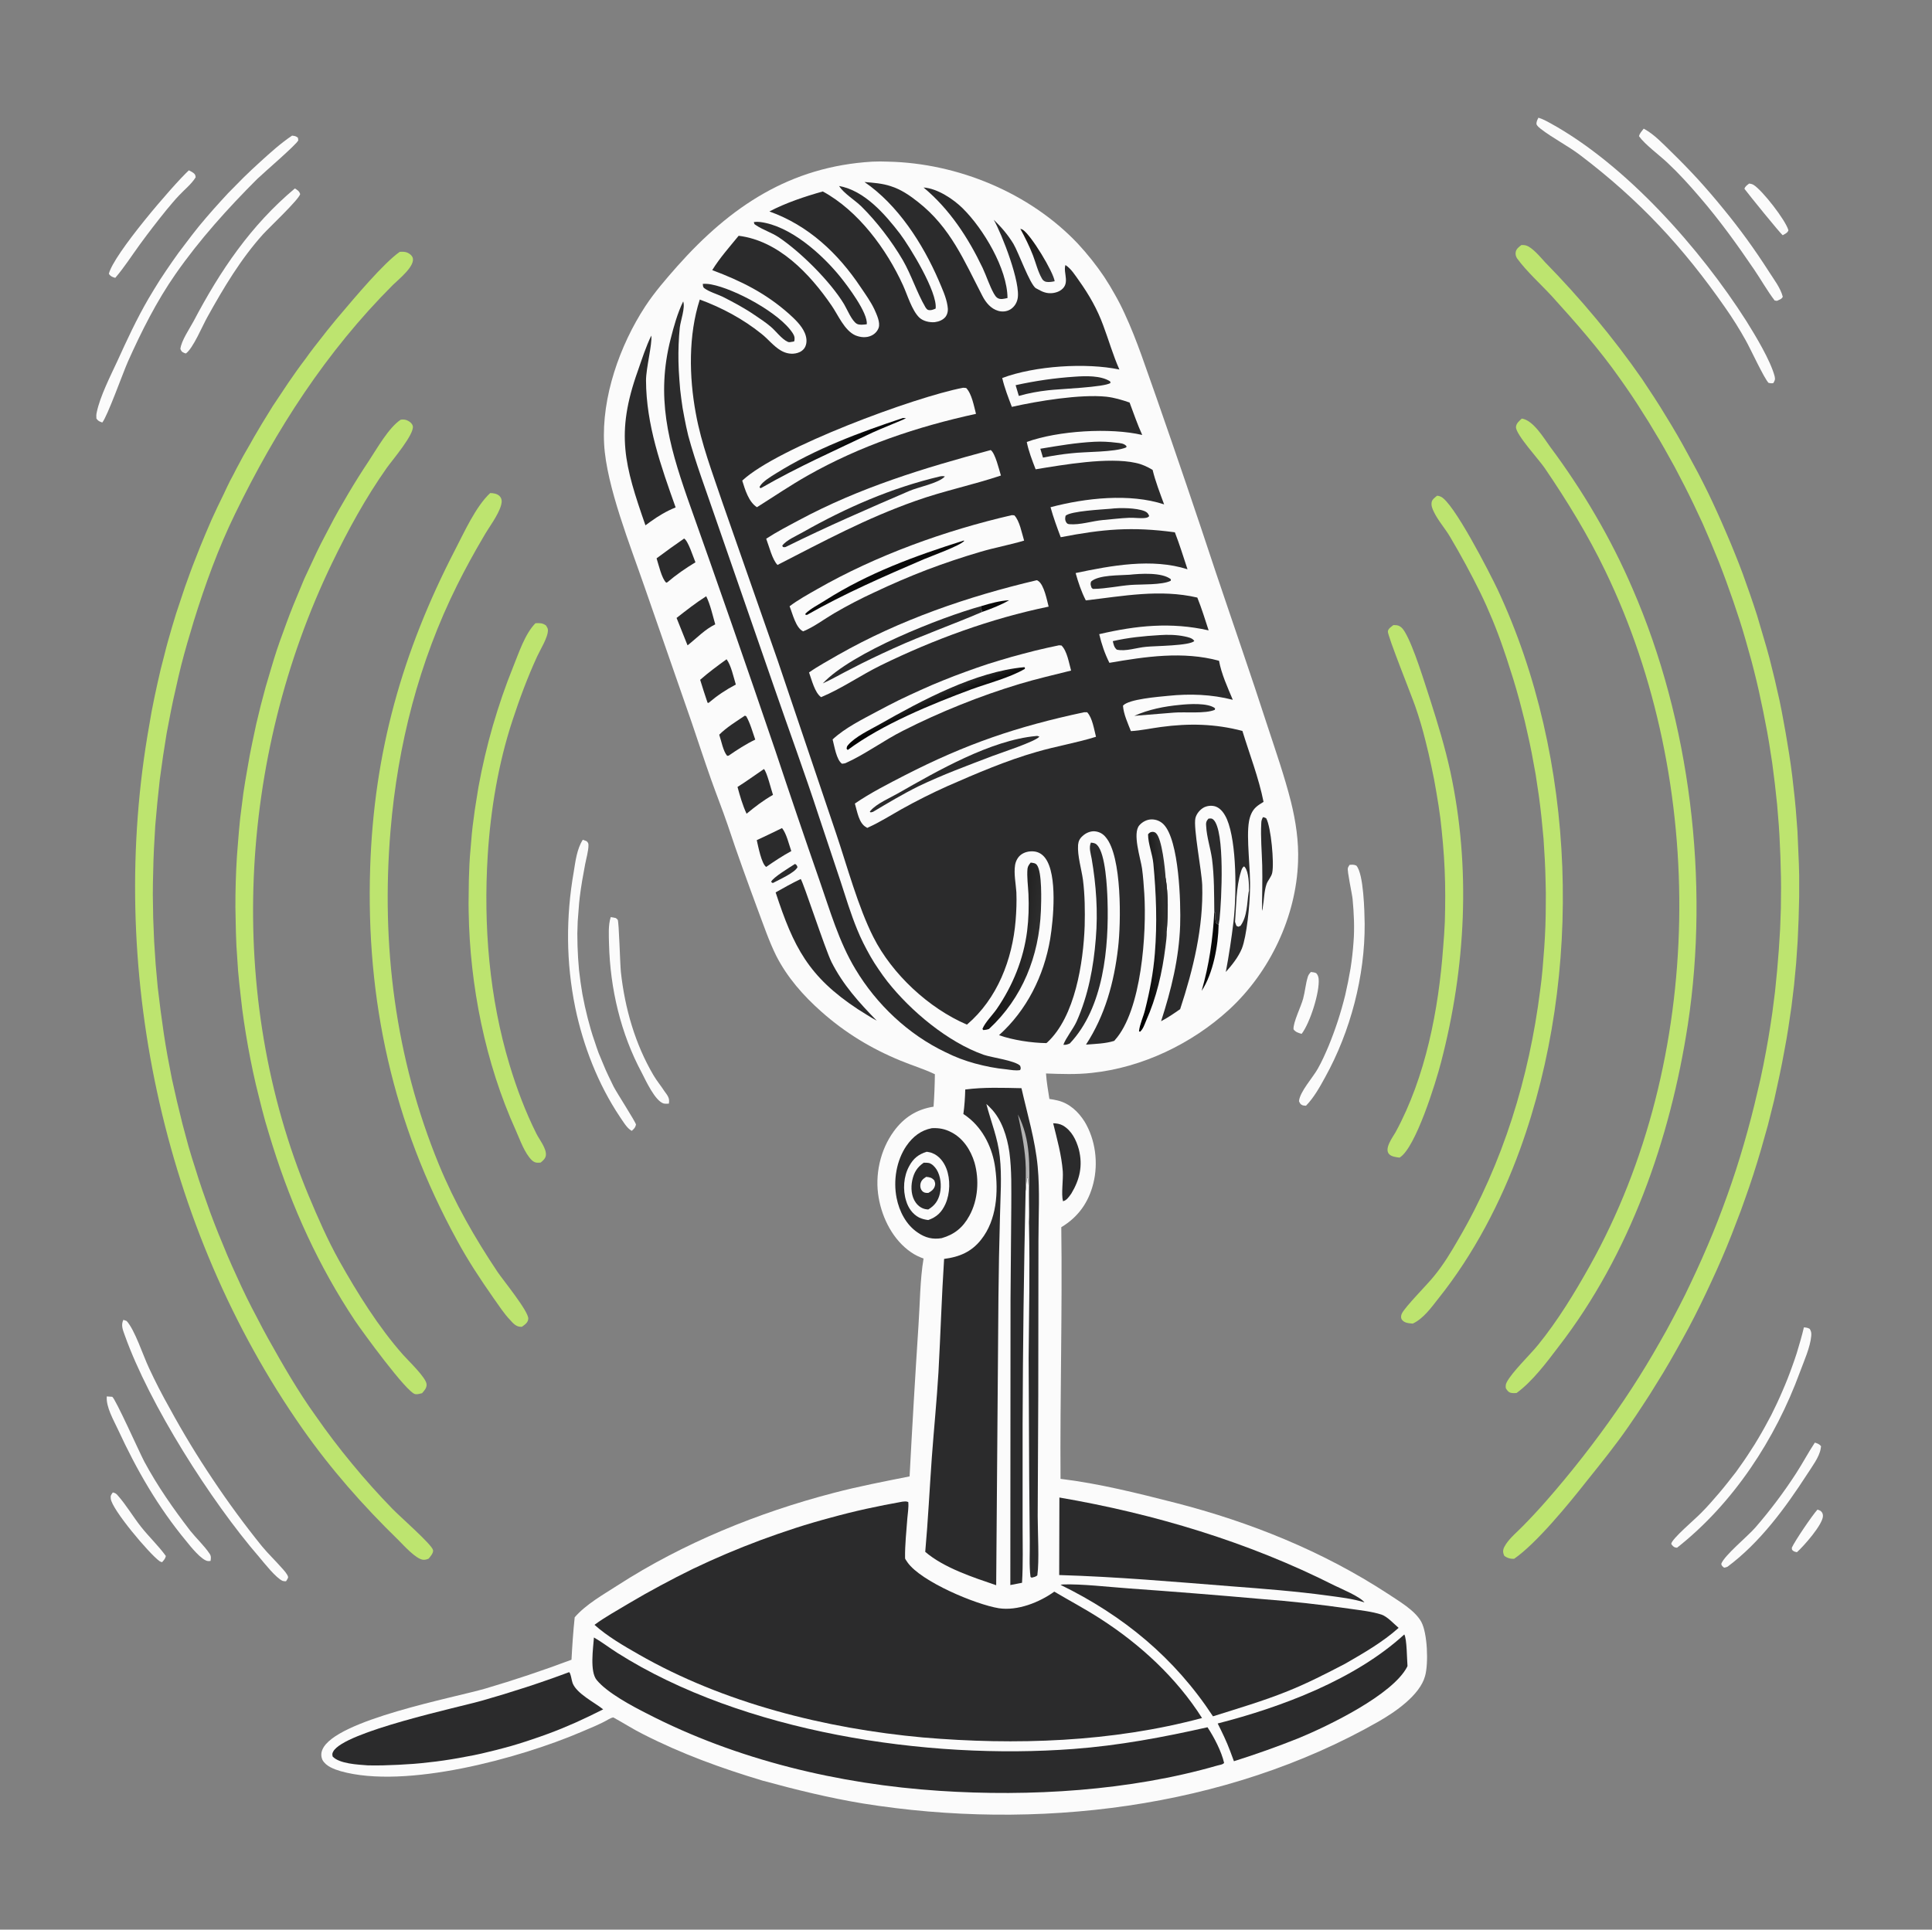 <svg version="1.2" xmlns="http://www.w3.org/2000/svg" viewBox="0 0 1024 1023" width="1024" height="1023">
	<rect x="0" y="0" width="1024" height="1023" fill="#808080" stroke="none"/>
	<title>genera-una-ilustraci-n-vectorial-estilizada-de-un--svg</title>
	<defs>
		<linearGradient id="g1" x2="1" gradientUnits="userSpaceOnUse" gradientTransform="matrix(3.186,22.261,-10.405,1.489,549.687,126.329)">
			<stop offset="0" stop-color="#1a1815"/>
			<stop offset="1" stop-color="#353537"/>
		</linearGradient>
		<linearGradient id="g2" x2="1" gradientUnits="userSpaceOnUse" gradientTransform="matrix(15.938,-1.19,6.112,81.831,602.869,491.383)">
			<stop offset="0" stop-color="#000000"/>
			<stop offset="1" stop-color="#313131"/>
		</linearGradient>
		<linearGradient id="g3" x2="1" gradientUnits="userSpaceOnUse" gradientTransform="matrix(20.42,2.752,-11.028,81.838,527.923,500.546)">
			<stop offset="0" stop-color="#131212"/>
			<stop offset="1" stop-color="#2d2d2d"/>
		</linearGradient>
		<linearGradient id="g4" x2="1" gradientUnits="userSpaceOnUse" gradientTransform="matrix(-4.712,-6.808,37.796,-26.161,434.32,245.852)">
			<stop offset="0" stop-color="#060708"/>
			<stop offset="1" stop-color="#2b2b2b"/>
		</linearGradient>
		<linearGradient id="g5" x2="1" gradientUnits="userSpaceOnUse" gradientTransform="matrix(-2.346,-5.826,58.923,-23.725,497.388,374.835)">
			<stop offset="0" stop-color="#030303"/>
			<stop offset="1" stop-color="#252525"/>
		</linearGradient>
	</defs>
	<style>
		.s0 { fill: #fbfbfb } 
		.s1 { fill: #bde46f } 
		.s2 { fill: #2b2b2c } 
		.s3 { fill: #090909 } 
		.s4 { fill: url(#g1) } 
		.s5 { fill: url(#g2) } 
		.s6 { fill: url(#g3) } 
		.s7 { fill: #b3b3b3 } 
		.s8 { fill: url(#g4) } 
		.s9 { fill: url(#g5) } 
	</style>
	<path class="s0" d="m963.3 800.3c0.4 0.1 1.1 0.4 1.5 0.6 1 0.7 1.4 1.6 1.4 2.8-0.1 4.6-10.3 16.1-13.8 19.2-0.9-0.2-1.5-0.3-2.2-0.9-0.6-0.5-0.4-0.8-0.5-1.5 1.7-3.7 10.7-17 13.6-20.2z"/>
	<path class="s0" d="m927.1 97.3c0.8 0.1 1.6 0.3 2.3 0.7 4.6 2.8 17.1 18.8 18.5 24.1-0.5 1.4-1.7 1.8-3 2.6-1-0.5-18.4-22-20.3-24.6 0.3-1.3 1.5-2 2.5-2.8z"/>
	<path class="s0" d="m694.8 515.3c1.1 0.1 1.8 0.2 2.8 0.6 0.8 0.9 1.1 1.6 1.3 2.9 0.7 7.1-4.6 23.6-9 29.3-1.7-0.5-3.2-0.9-4.3-2.4-0.3-3.6 4-12.1 5.1-16.3 1-3.7 1.3-7.7 2.4-11.3 0.3-1.2 0.9-1.9 1.7-2.8z"/>
	<path class="s0" d="m59.8 791.2c1.3 0.3 1.9 0.7 2.7 1.7 4.5 5.1 8.1 11.3 12.3 16.6 4.2 5.3 9.2 10 13.1 15.4-0.3 1.5-1 2.1-2 3.3-0.8-0.3-0.8-0.2-1.4-0.6-5.3-3.8-25.2-27.3-25.8-33.1-0.2-1.7 0.2-2 1.1-3.3z"/>
	<path class="s0" d="m100.1 90.3c0.8 0.4 1.6 0.8 2.3 1.3 1 0.7 1.2 1.3 1.3 2.4-2.2 3.6-5.9 6.5-8.8 9.6-2.3 2.4-4.4 5-6.6 7.6q-7.3 9-14.1 18.3c-4.3 5.9-8.3 12.2-13.1 17.8-1.5-0.4-2.5-0.8-3.4-2.1 2.3-10.2 33.9-47 42.4-54.9z"/>
	<path class="s0" d="m961.9 764.8c1.3 0.4 2.3 0.7 3.3 1.9-0.1 0.6-0.1 0.8-0.2 1.3-0.7 4.5-4.8 9.8-7.2 13.6-11.6 17.9-25 36.2-42.2 49-0.6 0.3-1.2 0.4-1.8 0.5-0.9-0.8-1.2-0.8-1.5-2 1.5-4.4 14.1-14.7 18-19.2q11.8-13.6 21.6-28.7c3.5-5.4 6.5-11.1 10-16.4z"/>
	<path class="s0" d="m56.6 740.3q1.4 0.1 2.9 0.2c1.8 1.2 14.6 29.9 17 34.4 7 13 15.4 25 24.4 36.7 3.2 4 7.4 7.9 10.2 12.1 0.9 1.3 0.7 2.4 0.5 3.8-0.5 0.1-0.7 0.1-1.2 0.1-3.4-0.1-9.7-8.1-11.7-10.6-15-18.1-26.3-37.8-36.1-59-2.3-5-6.5-12.1-6-17.7z"/>
	<path class="s0" d="m323.7 486.2c0.9 0.1 1.8 0.3 2.7 0.5 0.3 0.3 0.7 0.5 1 0.9 0.7 1.4 1.2 23.1 1.7 27.9 2.1 19 7.5 38 17.3 54.6 1.7 2.9 3.9 5.5 5.7 8.3 1.7 2.4 3 3.7 2.4 6.7-0.9 0-2 0.1-2.8-0.1-4.5-1.4-9.4-12.1-11.5-16.2-11.2-20.8-16.8-44.7-17.4-68.3-0.1-4.6-0.5-9.9 0.9-14.3z"/>
	<path class="s0" d="m156.3 99.9c1.4 0.9 2.3 1.4 2.8 3-0.7 2.9-16.5 17.8-19.6 21.2-11.9 13.2-21 28.5-29.6 44-2.5 4.4-7.6 16.7-11.4 19.3-0.3-0.1-0.6-0.2-0.9-0.3-1.3-0.6-1.4-0.8-2-2.1 0.5-4.4 4.8-10.6 7-14.7 14.1-26.8 30.3-50.8 53.7-70.4z"/>
	<path class="s0" d="m871.2 68.2q0.4 0.2 0.7 0.4c5 2.8 9.7 7.8 13.8 11.8q7.3 7.1 14.3 14.7 6.9 7.6 13.4 15.6 6.5 7.9 12.6 16.3 6 8.3 11.5 16.9c2.6 4.1 6.2 8.7 7.4 13.4-0.5 1.3-1.9 1.6-3.1 2.2l-1.2-0.2c-3.9-5.1-7.2-11-10.8-16.3-9.1-13.4-18.4-26.3-29-38.6-5.3-6.2-11-12.5-17-18.1-4.2-4-11.9-9.6-15.1-14.1 0.4-1.6 1.5-2.7 2.5-4z"/>
	<path class="s0" d="m956.1 703.7c1.3 0.1 2 0.2 3.1 0.8 0.8 1.4 0.9 2.1 0.8 3.7-0.5 6-3.9 13.5-6 19.2-13 35.5-35.2 69.5-65.1 93.1-0.2 0-0.5 0-0.8-0.1-1.1-0.2-1.7-1-2.3-1.9 0.1-2.6 13-13.4 15.9-16.5q2.5-2.5 4.8-5.1 2.4-2.7 4.7-5.4 2.3-2.7 4.5-5.5 2.2-2.8 4.4-5.6 2.1-2.9 4.1-5.8 2-2.9 3.9-5.9 2-3 3.8-6.1 1.8-3 3.5-6.1 1.7-3.1 3.4-6.3 1.6-3.2 3.1-6.4 1.5-3.2 2.9-6.5 1.4-3.2 2.7-6.5 1.3-3.3 2.5-6.7 1.2-3.3 2.3-6.7 1-3.4 2-6.8 1-3.5 1.8-6.9z"/>
	<path class="s0" d="m715.3 458.5c1.5-0.1 2.3-0.2 3.6 0.4 3.9 4.4 4.3 24.3 4.4 30.8 0.2 27.7-7.5 57.1-20.9 81.3-2.9 5.3-6 10.9-10.2 15.2-0.5 0-1.3-0.1-1.7-0.2-1.3-0.5-1.5-1.1-2-2.2 0.4-5 7.4-12.6 10-17.3 2.2-3.9 4-8 5.7-12q2.7-6.6 4.9-13.3 2.2-6.8 3.9-13.7 1.6-6.9 2.8-14 1.1-7 1.6-14.1c0.6-7.4 0.2-15.4-0.5-22.8-0.2-2.4-3-15.1-2.5-16.4 0.2-0.7 0.6-1.2 0.9-1.7z"/>
	<path class="s0" d="m65.4 699.7l1.7 0.6c4.3 4.6 8.7 18.2 11.8 24.8q5.1 11 11.1 21.6 10.5 19.3 22.8 37.6 12.2 18.3 26 35.4c3.3 4 7.1 7.6 10.6 11.6 1 1.1 2.9 3.1 3.3 4.7 0.1 0.7-0.8 1.7-1.1 2.3-0.6 0-1.2 0-1.8-0.2-3.5-1.5-9.7-9.4-12.4-12.6-25.6-29.6-58.3-81.1-71.3-117.7-1-2.8-2.1-5.3-0.7-8.1z"/>
	<path class="s0" d="m308.9 445.2c0.7 0.2 1.4 0.5 2.1 0.8 0.7 0.8 0.9 1 0.9 2.1 0 3.1-1.2 7.1-1.8 10.3-1.1 5.7-2.1 11.4-2.8 17.1q-0.4 3.3-0.6 6.5-0.3 3.2-0.5 6.4-0.1 3.3-0.2 6.5 0 3.3 0.1 6.5 0.1 3.2 0.3 6.5 0.2 3.2 0.5 6.4 0.4 3.2 0.8 6.4 0.5 3.3 1 6.4 0.6 3.2 1.3 6.4 0.7 3.2 1.5 6.3 0.8 3.1 1.7 6.2 0.9 3.1 2 6.2 1 3.1 2.1 6.1 1.2 3 2.5 6 1.2 3 2.6 5.9 1.4 3 2.8 5.8c1.8 3.5 11.6 18.6 11.9 20.2-0.4 1.7-1 2.1-2.2 3.3-0.2-0.1-0.5-0.2-0.7-0.4-2.1-1.3-4.3-5.1-5.7-7.1-11.5-17.2-19.4-37.6-23.6-57.8-4.9-24-5-48-0.8-72 0.9-5.6 1.7-12.2 4.8-17z"/>
	<path class="s0" d="m154.8 71.9c1.5 0.2 1.9 0.2 3.1 1.1l0.2 1.4c-0.9 2.2-18.5 17.3-21.8 20.5-15.6 15.6-30.5 32.1-43.2 50.3-10 14.3-18.2 30.6-25.3 46.5-2.5 5.6-10.9 29.1-13.6 32.3-1.5-0.6-2.1-0.7-3.1-2.1-0.1-1.2-0.1-2.2 0.2-3.4 1.7-8.3 7.3-19.3 11-27.3 5-11 10.2-22.2 16.3-32.7q3-5.1 6.1-10 3.2-4.9 6.6-9.8 3.3-4.8 6.9-9.4 3.5-4.7 7.2-9.3 3.7-4.5 7.6-8.9 3.9-4.4 7.9-8.7 4.1-4.2 8.3-8.4 4.2-4.1 8.5-8c5.5-5 11-10 17.1-14.1z"/>
	<path class="s0" d="m815.4 62.4c2.3 0.7 4.3 1.8 6.3 2.9 40.2 22.1 79.5 66.6 103.9 104.9 4.8 7.7 12.8 20.9 15 29.3 0.4 1.7 0.1 2.2-0.7 3.6-0.9 0.2-1.5 0.1-2.5-0.1-2.3-2.2-9.6-18.1-12.1-22.5q-5-9-10.9-17.4c-22.3-32.1-45.7-57.2-76.8-80.8-6.7-5.1-14.4-8.9-21-14-0.9-0.7-1.6-1.3-2.2-2.3-0.2-1.4 0.4-2.4 1-3.6z"/>
	<path class="s1" d="m738.5 331.4c0.6 0 1.4 0 2 0.1 2 0.4 3.1 1.9 4.1 3.5 4.8 8.1 10.4 26.8 13.5 36.2 4 12.5 7.8 25 10.6 37.8 11 51 8.2 103.8-4.9 154.1-2.7 10.5-13.5 45.6-22 50.6-1.7-0.2-4.3-0.5-5.5-1.8-2.8-2.9 1.8-8.9 3.4-11.7 15.9-29.2 22.8-65 25.2-97.9q0.6-6.9 0.9-13.7 0.2-6.9 0.2-13.8 0-6.9-0.3-13.8-0.3-6.9-0.9-13.7-0.6-6.9-1.4-13.7-0.9-6.8-2.1-13.6-1.1-6.8-2.6-13.6-1.4-6.7-3.1-13.4-2.3-9.4-5.5-18.6c-1.8-5.3-14.8-37.6-14.5-39.7 0.2-1.5 1.8-2.4 2.9-3.3z"/>
	<path class="s1" d="m283.8 330.4c2.2-0.1 3.7-0.2 5.6 1.2 0.4 0.7 1 1.5 1 2.3 0.2 3.8-4 10.4-5.7 14.1-5.1 11.1-9.3 22.4-13.1 34-7.5 22.8-11.6 47.5-13.1 71.5-2.3 37.2 0.8 75.4 11.6 111.1 3.7 12.3 8.4 24.8 14.2 36.4 1.5 3.1 5.6 8 5 11.7-0.3 1.6-1.5 2.6-2.7 3.6-0.5 0.1-0.8 0.1-1.4 0.1-1.3 0.1-2.3-0.4-3.3-1.3-3.9-3.8-6.3-10.9-8.5-15.8-16.2-35.8-24.4-76.8-25-116.1q-0.1-4.1 0-8.3 0-4.1 0.1-8.3 0.1-4.1 0.3-8.2 0.2-4.2 0.6-8.3 0.3-4.2 0.7-8.3 0.4-4.1 1-8.2 0.5-4.2 1.2-8.3 0.6-4.1 1.3-8.1 0.8-4.1 1.6-8.2 0.9-4.1 1.8-8.1 1-4 2-8.1 1.1-4 2.2-8 1.2-3.9 2.4-7.9 1.3-4 2.6-7.9 1.4-3.9 2.8-7.8 1.5-3.9 3-7.7c3-7.4 6.2-17.4 11.8-23.1z"/>
	<path class="s1" d="m761.7 262.8c0.9 0.1 0.9 0.1 1.7 0.4 6.7 2.3 26.5 41.2 30.3 49.2 42 89.5 45.6 204.1 12 296.8-10.2 28.1-24.6 55.8-43.4 79.3-3.7 4.7-7.9 10.6-13.5 13.2-2-0.2-4.3-0.2-5.7-2-0.7-0.9-0.6-2.3-0.1-3.3 1.7-3.6 13.7-15.6 17.1-19.9 5-6.1 9.1-12.9 13-19.7 23.5-40.2 37.4-85.6 43.2-131.7q0.8-5.7 1.3-11.5 0.5-5.7 0.9-11.4 0.4-5.8 0.6-11.5 0.2-5.8 0.2-11.6 0.1-5.7-0.1-11.5-0.1-5.7-0.4-11.5-0.3-5.7-0.7-11.5-0.5-5.7-1.1-11.4-0.6-5.7-1.4-11.5-0.8-5.7-1.7-11.3-1-5.7-2.1-11.4-1.1-5.6-2.4-11.2-1.2-5.6-2.7-11.2-1.4-5.6-3-11.1-1.6-5.6-3.4-11-1.7-5.5-3.6-10.9-5.2-15.2-12.2-29.6-7.4-15-16-29.5c-2.6-4.4-6.3-8.5-8.5-13.1-0.8-1.6-1.5-3.3-1.2-5.1 0.2-1.5 1.8-2.6 2.9-3.5z"/>
	<path class="s1" d="m259.8 261.4c1.6 0 3.6 0.3 4.9 1.5 1.4 1.4 1.4 3.1 0.9 4.9-1.6 5.6-6.5 11.7-9.4 16.9q-7.4 12.5-13.9 25.5c-20.3 40.8-31.5 84.8-35.3 130-5.1 60.6 2.5 120.8 25.6 177.1 8.3 20.2 19 38.9 31.1 57 2.9 4.3 16.5 20.9 16.3 24.8-0.1 2.1-1.9 3.2-3.4 4.3q-0.3 0-0.7 0c-2.4-0.1-4-1.9-5.5-3.6-3.3-3.4-6-7.7-8.8-11.6-7-10-13.6-20-19.4-30.7-33.9-62-48.3-127-46-197.5 2-61.2 17-114.3 45-168.5 4.9-9.4 10.9-22.9 18.6-30.1z"/>
	<path class="s1" d="m806.6 221.9c6.1 0.9 11.6 10.3 15.1 15.1q6.5 8.7 12.5 17.8 6 9 11.5 18.5 5.5 9.4 10.4 19.1 4.9 9.7 9.2 19.7c30.6 70.3 40.8 155.4 29.3 231-9.3 60.7-30.7 121.9-68.5 170.8-6.3 8.3-13.9 18.5-22.3 24.6-1 0.1-2 0.1-3-0.1-1.3-0.3-2.1-1.4-2.7-2.5-0.1-1.2-0.1-2 0.5-3.1 2.7-5.3 12.3-14.5 16.6-19.8 10.4-12.8 19.3-27.4 27.3-41.7 61.3-109.4 62.6-256.4 8.3-368.7-9.1-18.9-20.3-37.2-32.1-54.5-2.8-4.2-15.3-17.7-15.2-21.7 0.1-2 1.8-3.3 3.1-4.5z"/>
	<path class="s1" d="m212.4 222.5c1.5-0.2 2.6-0.1 3.9 0.6 1.1 0.6 2.2 1.5 2.5 2.8 0.9 4.3-11 18.2-13.7 22-11.3 16-20.7 33.2-29.2 50.8-49.7 103.1-56.6 229-12.3 335.2 4.9 11.7 10 23.4 16.2 34.5 9.6 17.1 20.8 35.1 33.8 49.8 2.6 3 12.3 12.1 12.5 15.7 0.1 2-1.2 3.3-2.4 4.7-1.2 0.3-2.5 0.7-3.6 0.5-4.4-0.6-28.3-33.5-32-39-19.2-28.9-33.2-59.7-43.6-92.7q-2-6.4-3.9-12.9-1.8-6.5-3.4-13.1-1.7-6.6-3.1-13.2-1.4-6.6-2.6-13.2-1.2-6.7-2.2-13.4-1-6.6-1.7-13.4-0.8-6.7-1.4-13.4-0.5-6.7-0.9-13.5-0.3-6.7-0.4-13.5-0.2-6.8-0.1-13.5 0.1-6.8 0.4-13.5 0.3-6.8 0.9-13.5 0.5-6.8 1.2-13.5 0.8-6.7 1.7-13.4 1-6.7 2.2-13.3 1.1-6.7 2.5-13.3 1-5 2.1-9.9 1.2-5 2.4-9.9 1.3-4.9 2.6-9.8 1.4-4.9 2.9-9.8 1.4-4.8 3-9.7 1.6-4.8 3.4-9.6 1.7-4.8 3.5-9.5 1.8-4.7 3.8-9.4 1.9-4.7 3.9-9.4 2.1-4.6 4.3-9.2 2.1-4.6 4.4-9.2 2.3-4.5 4.7-9 2.3-4.5 4.8-8.9 2.5-4.4 5.1-8.8 2.6-4.4 5.3-8.7 2.7-4.3 5.5-8.5c4.3-6.5 10.6-17.8 17-22z"/>
	<path class="s1" d="m806.4 129.9c0.8 0 1.6 0 2.3 0.2 3.4 0.9 7.8 6.3 10.2 8.9 18.6 19 36.2 40 51.4 61.9q3.2 4.8 6.4 9.7 3.2 4.9 6.2 9.9 3.1 5 6 10 2.9 5 5.7 10.2 2.8 5.1 5.5 10.2 2.7 5.2 5.3 10.5 2.5 5.2 4.9 10.5 2.4 5.3 4.7 10.7 2.3 5.3 4.5 10.8 2.2 5.4 4.2 10.8 2 5.5 3.9 11 1.9 5.5 3.7 11.1 1.7 5.6 3.3 11.2 1.7 5.6 3.2 11.2 1.4 5.6 2.8 11.3 1.3 5.7 2.6 11.4 1.2 5.7 2.2 11.4 1.1 5.8 2 11.5 1 5.8 1.8 11.6 0.8 5.7 1.4 11.5 0.7 5.8 1.2 11.6 0.5 5.8 0.9 11.7 0.3 5.8 0.5 11.6 0.3 5.8 0.4 11.7 0 5.8 0 11.6-0.1 5.9-0.3 11.7-0.2 5.8-0.5 11.6-0.4 5.9-0.8 11.7-0.5 5.8-1.1 11.6-0.7 5.8-1.4 11.6-0.8 5.7-1.7 11.5-0.9 5.8-2 11.5-1.2 6.7-2.6 13.3-1.4 6.7-2.9 13.3-1.6 6.6-3.3 13.2-1.8 6.6-3.7 13.1-1.9 6.5-4 13-2.1 6.5-4.4 12.9-2.2 6.4-4.7 12.7-2.4 6.4-5 12.7-2.6 6.3-5.4 12.5-2.8 6.2-5.7 12.3-2.9 6.1-6 12.2-3.1 6.1-6.4 12-3.3 6-6.7 11.9-3.4 5.9-7 11.6-3.5 5.8-7.3 11.5-3.7 5.7-7.6 11.3c-6.9 10-14.6 19.5-22.2 29-9.3 11.8-26.5 32.9-38.4 41.1-1.8 0.1-3.7-0.4-5.2-1.6-1.2-2.5-0.5-4 0.9-6.2 2.3-3.5 6.1-6.6 9-9.6q6.2-6.3 12-12.9 20.2-23 37.7-48.2 4.1-5.9 8-11.9 3.9-6 7.6-12.1 3.7-6.1 7.2-12.3 3.6-6.2 6.9-12.5 3.4-6.4 6.6-12.8 3.1-6.4 6.1-12.9 3-6.5 5.8-13.1 2.8-6.5 5.4-13.2 2.6-6.7 5-13.4 2.4-6.7 4.6-13.5 2.2-6.8 4.2-13.7 2-6.9 3.8-13.8 1.8-6.9 3.4-13.9 1.7-6.9 3.1-14 1.4-7 2.6-14 1.2-7.1 2.2-14.1 0.7-5.5 1.4-11 0.6-5.5 1.1-11 0.5-5.5 0.9-11 0.4-5.5 0.7-11.1 0.2-5.5 0.4-11 0.1-5.5 0.1-11.1 0-5.5-0.2-11-0.1-5.6-0.4-11.1-0.2-5.5-0.6-11-0.4-5.5-0.9-11-0.6-5.5-1.2-11-0.7-5.5-1.4-11-0.8-5.5-1.7-10.9-0.9-5.5-2-10.9-1-5.4-2.2-10.8-1.1-5.4-2.4-10.8-1.3-5.4-2.7-10.7-1.5-5.4-3-10.7-1.5-5.3-3.2-10.6-1.7-5.2-3.5-10.5-1.8-5.2-3.7-10.4-1.9-5.2-3.9-10.3-2.1-5.2-4.2-10.2-2.2-5.1-4.4-10.2-2.3-5-4.7-10-2.4-5-4.9-9.9-2.5-4.9-5.1-9.8-2.7-4.9-5.4-9.7-2.7-4.8-5.6-9.5-2.8-4.8-5.8-9.4-2.9-4.7-6-9.3-3.1-4.6-6.3-9.1c-10.8-15.4-23.5-29.8-36.1-43.7-6-6.5-13.2-12.9-18.4-20-0.7-1.1-1-2.2-0.7-3.6 0.4-1.6 1.8-2.6 3-3.5z"/>
	<path class="s1" d="m211.9 133.5c0.9 0 1.9-0.1 2.8 0.1 1.5 0.2 3.3 1.4 3.9 2.7 2.1 4.4-7.6 12-10.4 14.8-35.2 35.2-61.9 76.6-83.6 121.3-8.9 18.2-15.9 37.6-21.9 56.9q-1.8 5.9-3.5 11.8-1.7 5.9-3.2 11.8-1.5 6-2.8 12-1.4 5.9-2.6 12-1.2 6-2.3 12-1 6.1-1.9 12.1-0.9 6.1-1.7 12.2-0.7 6.1-1.3 12.2-0.6 6.1-1.1 12.2-0.4 6.2-0.7 12.3-0.3 6.1-0.4 12.2-0.2 6.2-0.2 12.3 0.1 6.2 0.2 12.3 0.2 6.1 0.5 12.3 0.4 6.1 0.8 12.2 0.5 6.1 1.1 12.2 0.7 6.1 1.5 12.2 0.8 6.1 1.7 12.2 0.9 6 2 12.1 1.1 6 2.3 12 1.3 6 2.7 12 1.4 6 2.9 11.9 1.6 6 3.2 11.9 1.7 5.9 3.6 11.7 1.8 5.9 3.8 11.7 2 5.8 4.1 11.6 2.1 5.7 4.4 11.4 2.3 5.7 4.7 11.4 2.4 5.6 5 11.2 2.5 5.6 5.2 11.1 2.7 5.5 5.6 10.9 2.8 5.5 5.8 10.9c7.7 13.8 15.9 28.1 25.2 41q9.1 13.1 19.3 25.4 10.2 12.4 21.3 23.8c3.7 3.9 20.8 18.8 21.6 21.9 0.4 1.5-1.4 3.5-2.3 4.6-0.9 0.4-1.9 0.7-2.9 0.6-3.8-0.3-10.4-7.7-13-10.3-19-18.5-36-37.8-51.2-59.5-74.3-106.2-103.7-245.2-81-372.6q0.6-3.8 1.3-7.5 0.7-3.7 1.5-7.5 0.8-3.7 1.6-7.4 0.8-3.7 1.7-7.4 0.9-3.7 1.9-7.4 0.9-3.7 1.9-7.3 1.1-3.7 2.1-7.3 1.1-3.7 2.2-7.3 1.2-3.6 2.4-7.2 1.2-3.6 2.4-7.2 1.3-3.6 2.6-7.2 1.3-3.6 2.7-7.1 1.4-3.5 2.8-7.1 1.4-3.5 2.9-7 1.5-3.5 3-7 1.6-3.4 3.2-6.9 1.6-3.4 3.3-6.8 1.6-3.5 3.3-6.9 1.8-3.3 3.5-6.7 1.8-3.4 3.6-6.7 1.9-3.3 3.8-6.6 1.8-3.3 3.8-6.6 1.9-3.3 3.9-6.5 2-3.3 4-6.5 2.1-3.2 4.2-6.3 2.1-3.2 4.2-6.3 2.2-3.2 4.4-6.3 2.2-3.1 4.5-6.1 2.2-3.1 4.5-6.1 2.3-3 4.7-6 2.3-3 4.7-5.9 2.4-3 4.9-5.9c7.2-8.5 22.8-27.1 31.3-33z"/>
	<path class="s0" d="m462.3 85.7q4.2-0.2 8.5 0c36.8 0.8 75 16.5 100.5 43.5q3.8 4.1 7.3 8.5 3.5 4.4 6.6 9 3.1 4.7 5.8 9.6 2.8 4.9 5.1 10c6.7 14.4 11.4 29.4 16.8 44.4q16.1 46.1 31.4 92.4c9.2 27.4 18.7 54.6 27.6 82.1 4.3 13.1 8.9 26.3 12.3 39.7 2.6 10.5 4.2 21.1 3.8 31.9-1 29.2-15 58.6-36.5 78.4-19.7 18.1-46.1 30.8-72.9 33.6-8.1 0.9-16.1 0.6-24.2 0.3 0.3 4.5 1.1 9 1.8 13.5q2.2 0.3 4.3 0.8c6.3 1.5 11 5.9 14.4 11.3 5.7 9.5 7.3 21.8 4.6 32.6-2.5 10.1-8 17.9-17 23.3 0.6 44.4-0.7 88.9-0.4 133.4 20.5 2.5 40.8 7.6 60.8 12.7 39.7 10.2 78 25.6 112.5 48.1 5.8 3.9 14.5 8.8 17.9 15 3.3 6 3.9 22.2 2 28.8-2.8 10.2-16 19.1-24.7 24.1-81.1 46.3-181.9 58.1-273.3 43.4-18.1-3-35.5-7.3-53.1-12.1-22-6.6-42.9-14.2-63.3-24.6-5.4-2.7-10.5-6-15.8-8.9-1 0.1-1.5 0.5-2.4 0.9-4.8 2.8-9.8 4.7-14.9 6.9-32.3 13.8-92.8 30.4-127.2 20.7-3.4-1-7.9-2.6-9.7-6-0.8-1.8-0.8-3.7 0-5.5 6.7-15.7 69.9-27.5 86.3-32.3q23.1-6.8 45.7-15.3c0.4-7.5 0.9-15 1.7-22.5 6-6.9 15.1-12 22.7-16.9 34.7-22.4 74.5-38.6 114.4-49 13.3-3.5 26.9-6.1 40.4-8.8q2.1-39.9 4.7-79.9c0.8-11.4 0.8-24.4 2.7-35.6-2.3-0.8-4.6-1.9-6.6-3.3-9.5-6.5-15.3-17.9-17.2-29-2.1-12 0.8-25.2 8-35.1 5.3-7.3 12.1-11.7 21.1-13.1q0.6-8.6 0.7-17.2c-5.8-2.8-12.2-4.7-18.2-7.2-15.6-6.4-29.4-14.8-42-26-9.6-8.5-18.1-18.2-23.9-29.6-3.9-7.9-6.7-16.3-9.8-24.5-5.5-14.9-10.9-29.7-15.9-44.8-2.8-8.2-6-16.2-8.9-24.4-3.5-9.9-6.8-20-10.2-30l-25-71.9c-7.4-21.5-20.2-53.4-21.4-75.6-1.4-24.8 8.2-52.3 21.8-73.1 5-7.6 11-14.5 17-21.3 28.2-31.7 59.8-52.8 103.3-55.4z"/>
	<path class="s2" d="m421.4 458c0.9 0.6 0.9 0.7 1.3 1.7-1.4 3-9.9 6.7-13 8.4-0.6-0.1-0.2 0-1-0.6 0.9-2.3 10.1-7.8 12.7-9.5z"/>
	<path class="s3" d="m643.6 483.6l0.6 0.4c0 1.7-0.3 4 0.5 5.5l1.2 0.8c-0.2 10.9-2.9 25.8-9 35 4-13.9 5.9-27.3 6.7-41.7z"/>
	<path class="s4" d="m540.8 121.3c0.5 0.2 0.8 0.2 1.3 0.5 4.4 2.8 16.2 22.3 16.9 27.3-1.4 0.3-3.1 0.6-4.6 0.3-1-0.3-1.7-0.8-2.2-1.8-2.1-3.6-3.2-8.3-4.7-12.2-1.9-4.9-4.2-9.5-6.7-14.1z"/>
	<path class="s2" d="m625.3 373.7c4.6-0.5 15-1.2 18.7 1.8l-0.1 0.8c-5 2.2-15.9 1-21.8 1.5l-20.9 1.7c7.7-3.4 15.7-5 24.1-5.8z"/>
	<path class="s2" d="m669.4 433.2c0.7 0.1 1.1 0.3 1.7 0.6 2.6 4.6 4.3 23.9 3.2 28.9-0.4 2.1-2.3 4-3 6-1.3 3.7-1.3 8.4-2 12.3 0 0.7-0.2 1.2-0.4 1.9 0-8.1 0.3-16.1 0.1-24.2-0.2-7.3-0.9-14.9-0.5-22.2 0-1.3 0.3-2.2 0.9-3.3z"/>
	<path class="s2" d="m580 234.2c3.8-0.2 7.8 0 11.7 0.5 1.8 0.2 4.2 0.3 5.4 1.9l-0.2 0.6c-6.2 2.6-21.5 2.2-29 3.1-5.1 0.5-10.1 1.3-15.1 2.3l-1.4-4.7c9.6-1.6 18.8-3.2 28.6-3.7z"/>
	<path class="s2" d="m598.6 304.7c5.7-0.6 17.3-1.4 22 2.4l-0.1 0.8c-4.5 2.3-15.8 1.8-21.1 2.2-6.5 0.5-13.1 2-19.6 2.1-0.9 0-0.4 0.1-1.3-0.7-0.4-1.4-0.7-1.8-0.2-3.2 4-3.6 15.1-3.2 20.3-3.6z"/>
	<path class="s2" d="m414.5 439c2.4 3 3.6 8.5 4.9 12.2-4.6 2.5-9 5.4-13.3 8.4-2.5-1.6-4.3-11.2-5-14.2q6.7-3.1 13.4-6.4z"/>
	<path class="s2" d="m614.6 336.7c4.4-0.3 9-0.2 13.3 0.7 1.8 0.4 4.1 0.8 5.1 2.4-2.3 2.6-21 2.6-25.5 3.1-5 0.4-10.8 2.6-15.6 1.5-1.5-1.4-1.6-2.6-2.1-4.5 8.2-1.9 16.4-2.7 24.8-3.2z"/>
	<path class="s2" d="m394.8 379.4l0.7 0.3c2.1 3.6 3.4 8.4 4.8 12.4-5 2.4-9.6 5.4-14.1 8.5l-0.8 0.1c-2.1-2.4-3.1-8-4.2-11.2 3.9-3.9 9-7 13.6-10.1z"/>
	<path class="s2" d="m588.8 269.7c4.7-0.6 13.5-0.5 17.9 1.3 1.4 0.6 1.9 1.3 2.4 2.6-0.8 0.8-1 0.8-2.2 1-2.7 0.3-5.6-0.2-8.4-0.1-4.6 0.2-9.4 0.8-14 1.2-5.6 0.5-12.1 2.7-17.7 2.2-0.9-0.1-1.3-0.3-1.8-1.2-0.6-1.1-0.5-2.1-0.2-3.3 2.8-2.5 19.6-3.3 24-3.7z"/>
	<path class="s2" d="m385.1 349.5c2.4 3.2 3.7 9.5 4.9 13.4-5.3 2.8-9.8 5.8-14.4 9.7-0.2 0.1-0.4 0-0.6-0.1-1.4-4-2.6-8-3.9-12.1 4.4-3.9 9.2-7.4 14-10.9z"/>
	<path class="s2" d="m404.9 407.7c1.6 1.6 3.8 10.8 4.8 13.7-5.1 2.9-9.4 6.2-14 10-2.1-4.5-3.5-9.4-4.8-14.2 4.8-3 9.4-6.4 14-9.5z"/>
	<path class="s2" d="m643.6 483.6c-0.1-9.4 0-18.8-1.2-28.2-0.8-5.7-2.8-11.6-3.1-17.3-0.2-1.8 0-2.8 1.2-4.1 1.1-0.1 1.7-0.3 2.6 0.5 6.3 5.8 4.3 43.2 3.3 52.7q-0.2 1.6-0.5 3.1l-1.2-0.8c-0.8-1.5-0.5-3.8-0.5-5.5z"/>
	<path class="s2" d="m362.6 285.5c2.2 1.3 4.8 9.8 6 12.6-5.3 3.2-10.2 6.6-14.9 10.6l-0.6 0.2c-2.4-2.2-4-9.5-5.1-12.9q7.2-5.4 14.6-10.5z"/>
	<path class="s2" d="m569.7 199.7c5.6-0.4 13.8-0.7 18.7 2.5l0.2 0.8c-2.9 2.3-27.3 3.2-33 3.9-5.3 0.6-10.4 1.5-15.6 3l-1.7-5.7c10.5-2.3 20.7-3.8 31.4-4.5z"/>
	<path class="s2" d="m374.3 316.1c2.2 4.4 3.4 10.1 4.8 14.9-5.5 2.7-9.3 6.8-14 10.6l-0.7 0.5-5.8-14.5c5.1-4 10.2-8 15.7-11.5z"/>
	<path class="s2" d="m372.5 150.5c1.5-0.1 3 0 4.5 0.3 12.3 2.3 36.3 15.1 43.2 25.9 1 1.6 1.1 2.4 0.8 4.2-0.4 0.2-0.8 0.3-1.2 0.3-0.7 0.1-1.6 0.4-2.3 0-3.3-1.5-6.3-5.8-9.1-8.1-2.6-2.2-5.5-4.1-8.3-6-5.4-3.7-11.2-6.8-17.1-9.8-3-1.4-7.4-2.7-9.8-4.6-0.7-0.6-0.6-1.4-0.7-2.2z"/>
	<path class="s2" d="m558.2 595.5c1.7 0 3.6 0.3 5.2 1.2 4.6 2.7 7 7.6 8.4 12.6 2.2 8.7 0.5 16-4 23.5l-0.3 0.4c-1 1.4-2.3 3.3-4.1 3.6-1-3.9 0.2-11.3-0.1-15.8-0.7-8.9-3-16.9-5.1-25.5z"/>
	<path class="s2" d="m444.7 98.6c13.5 2.4 24.3 14.9 32.3 25.3 5.2 6.9 20 31 18.9 39.7-1.2 0.5-2.3 1-3.6 0.8-0.9-0.1-1.3-0.8-1.8-1.5-4.6-7.9-7.4-17-12-25-5.8-9.9-13.8-20.4-21.9-28.4-3.7-3.6-9.2-6.8-11.9-10.9z"/>
	<path class="s2" d="m399.6 117.7q1.7-0.2 3.3 0c16 2 32.8 17.1 42.5 29.1 3.8 4.7 14.7 19.1 14 25.1-1.4 0.2-3.9 0.5-5.2-0.2-2.7-1.5-5.2-7.7-6.8-10.4-7.3-12.1-23.1-27.8-34.8-35.6-3.8-2.5-8.2-3.8-11.9-6.3-1.1-0.7-0.9-0.6-1.1-1.7z"/>
	<path class="s5" d="m618.4 493.8c0.1 2.6-0.4 5.7-0.7 8.3-1.7 13.5-4.7 26.7-10.3 39.2-0.8 1.9-1.6 4.4-3.2 5.7l-0.5-0.3c0.4-3.8 2.3-7.6 3.2-11.3 2.5-9.9 4.4-19.8 5.2-30 1.3-15.9 0.7-31.8-0.8-47.6-0.5-5.2-2.8-10.4-2.8-15.5 0.7-0.8 1.1-1.2 2.3-1.3 0.7 0 1.5 0.2 2 0.8 3.1 3.1 4.7 18.7 5 23.5 1.5 9.4 1.3 19 0.6 28.5z"/>
	<path class="s2" d="m617.8 465.3c1.5 9.4 1.3 19 0.6 28.5-1-3.8-0.4-7.9-0.7-11.8-0.3-3.4-1-6.9-1.1-10.3 0-1.2 0.3-2.3 0.5-3.4q0.4-1.5 0.7-3z"/>
	<path class="s2" d="m489.5 99.4c7.3 0.5 15.8 6.1 20.9 11.2 10.8 10.7 23.5 31.9 23.6 47.4-0.9 0.2-1.8 0.4-2.7 0.5-2.4 0.2-3.4-0.9-4.5-2.8-2.4-4.3-3.9-9.2-6-13.7-7.7-16.1-17.5-31.1-31.3-42.6z"/>
	<path class="s6" d="m546.3 457.3c1.3 0.2 2.5 0.2 3.3 1.3 2.8 3.7 2.3 19.5 2.1 24.3-1 24-9.8 46.2-27.5 62.6-1.1 0.4-2 0.5-3 0.6l-0.5-0.6c1.4-3.5 5.4-7.4 7.6-10.6 8.5-12.4 14.2-26.4 16.1-41.3 0.8-6.4 1-13.2 0.7-19.7-0.2-4.3-0.9-9.1-0.5-13.4 0.2-1.4 0.9-2.2 1.7-3.2z"/>
	<path class="s2" d="m578.2 446.7c1.4 0.2 2.3 0.2 3.3 1.3 4.5 4.6 5.3 22.9 5.5 29.1 0.8 25.1-2 57.1-20 76.1-1.2 0.5-2 0.8-3.4 0.7 1.4-3.8 5.1-8.2 7-12.3 6.2-13.9 9-28.9 10.2-44 1.2-14.3 0.2-28.3-2.2-42.4-0.5-2.8-1.6-5.8-0.4-8.5z"/>
	<path class="s2" d="m424.4 466c1.3 1.5 12.9 37.1 16.3 44 6.1 12.1 14.7 21.6 24 31.1-3.4-1.8-6.6-4-9.9-6-26.3-17.3-34.2-33-43.7-62 4.4-2.5 8.7-4.9 13.3-7.1z"/>
	<path class="s2" d="m345.2 177.9c0.6 4.3-2.8 17.3-2.8 23.8 0.1 23.5 7.9 45.4 15.7 67.3-4.9 2-9.1 4.5-13.4 7.6l-2.6 1.9c-11.1-31.9-15.9-48.6-4.1-81.7 2.2-6.3 4.3-12.9 7.2-18.9z"/>
	<path class="s2" d="m493.9 598.1c3.8-0.2 7 0.4 10.4 2.2 6.2 3.2 10.2 9.4 12.2 16 2.6 9.1 1.9 19.9-2.7 28.2-3.4 6.3-8 10-14.7 11.9-4.7 0.8-8.7-0.2-12.6-2.9-6.2-4.1-9.9-11.3-11.3-18.5-1.8-9.2-0.1-19.7 5.2-27.5 3.4-4.9 7.7-8.3 13.5-9.4z"/>
	<path class="s0" d="m491.2 610.6c1 0.2 2 0.3 2.9 0.7 3.6 1.4 6.1 4.6 7.5 8.2 2.2 5.7 2 13.2-0.5 18.8-2 4.4-4.6 6.9-9.1 8.5-1.7-0.2-3.3-0.6-4.8-1.3-3.5-1.8-5.8-5.1-6.9-8.8-1.9-5.9-1.4-13.1 1.6-18.5 2.2-4.1 5-6.3 9.3-7.6z"/>
	<path class="s2" d="m489.6 616.4c0.9 0 2 0 2.9 0.2 1.6 0.5 3 2 3.9 3.4 2.2 3.5 2.7 8.6 1.8 12.6-0.9 3.9-2.7 6.5-6.2 8.6q-0.5-0.1-1-0.1c-2.3-0.3-4.2-1.6-5.6-3.5-2.4-3.3-2.7-7.9-1.9-11.8 0.9-4.2 2.6-7 6.1-9.4z"/>
	<path class="s0" d="m490.9 623.9c1.9 0.2 3 0.4 4.3 1.9 0.3 0.9 0.6 1.5 0.4 2.5-0.4 2.1-1.8 3.1-3.5 4.1-1.3 0.1-2.4 0-3.4-1.1-0.8-0.9-1-2.1-0.9-3.3 0.3-2.1 1.4-3 3.1-4.1z"/>
	<path class="s2" d="m744.3 866.5c1.4 2.3 1.4 13.4 1.7 16.7l-0.2 0.5c-7.7 14.8-41.6 31.2-57.3 37.7q-17 6.8-34.5 12.3l-2-5.4c-1.9-5.1-4.2-9.8-6.6-14.6 33.9-8.7 72.8-23.3 98.9-47.2z"/>
	<path class="s2" d="m301.6 886.5c0.9 0.3 1.4 4.6 1.9 5.8 2.2 5.6 11.4 10.1 16.2 13.9q-3.6 1.8-7.3 3.6-3.6 1.7-7.3 3.4-3.7 1.6-7.5 3.2-3.7 1.5-7.5 2.9-3.8 1.4-7.7 2.7-3.8 1.3-7.7 2.5-3.8 1.2-7.7 2.2-4 1.1-7.9 2-3.9 1-7.9 1.8-4 0.8-8 1.5-3.9 0.7-8 1.3-4 0.6-8 1-4 0.5-8 0.8-4.1 0.3-8.1 0.5-4.1 0.2-8.1 0.3-4.1 0.1-8.1 0c-5.1-0.4-15-0.8-18.6-4.7-0.2-1.2-0.3-1.5 0.3-2.6 5.6-10.6 67.1-23.6 79.2-27.1 15.4-4.4 30.9-9.4 45.8-15z"/>
	<path class="s2" d="m561.5 793.9c50.2 8.6 100.2 23.6 145.7 46.6 3.7 1.8 13.6 5.9 16 9-6.3-2-12.9-2.7-19.4-3.6-16.9-2.3-33.8-3.6-50.8-4.9-30.4-2.4-61.1-5.1-91.6-6z"/>
	<path class="s2" d="m362.1 159.8c1.2 3.3-1.4 10.2-1.8 13.9-0.6 5.8-0.8 12-0.7 17.8q0.1 5 0.5 10 0.3 5 1 9.9 0.6 4.9 1.6 9.8 0.9 4.9 2.1 9.8c3.9 14.4 9.3 28.6 14.1 42.7l31.3 90.3c7.9 22.9 16.3 45.7 23.8 68.7l11.5 34.5c2.8 8.6 5.4 17.2 8.8 25.5q1.5 3.7 3.3 7.3 1.8 3.6 3.8 7.1 2 3.5 4.3 6.8 2.2 3.3 4.7 6.5c12.3 15.6 32 32.1 51 38.8 4.4 1.5 16.5 3 19.3 5.8 0.3 1.2 0.5 1.1 0 2.3-2.4 0.4-4.9-0.1-7.3-0.4q-4.2-0.4-8.4-1.2-4.1-0.8-8.2-1.9-4-1.1-8-2.6-3.9-1.5-7.7-3.4c-19.7-9.4-36.5-25.3-47.7-44-8.8-14.6-13.5-31.2-19.1-47.2q-11.9-34.2-23.3-68.5-22.9-67.3-46.7-134.2c-10.1-29.1-16.7-53.6-8.8-84.4 1.7-6.7 3.6-13.5 6.6-19.7z"/>
	<path class="s2" d="m562.1 840.2c0.5-0.1 0.6-0.1 1.1-0.2 9.7-0.4 25.1 1.4 35.2 2.1q35.1 2.5 70.1 5.6 23.6 1.8 47.1 5.2c5.4 0.8 11.5 1.4 16.7 3.1 3.1 1.1 6.4 4.8 9 7-8.3 7.5-18.9 13.6-28.5 19.1-10 5.2-19.9 10.3-30.4 14.5-12.9 5.2-26.2 9.1-39.5 13.3-20.4-31.1-47.5-53.4-80.8-69.7z"/>
	<path class="s2" d="m314.8 868.1c4.2 2.4 8.2 5.5 12.3 8.1 66.5 42.2 164.2 56.9 241.9 51 24.1-1.8 47.5-6.2 71-11.5 3.5 5.3 7.4 12.8 8.8 18.9-0.8 1-2.3 1-3.6 1.4-46.4 13.4-99.3 16.6-147.4 13.4-53.2-3.5-107.3-16.4-154.8-40.9-7.9-4-21.1-11-26.7-17.8-3.8-4.5-1.9-16.9-1.5-22.6z"/>
	<path class="s2" d="m511.6 577.6c9.7-1.3 20.1-0.9 29.8-0.7 3.1 13.7 7.3 27.6 8.6 41.6 1.2 12.8 0.4 26.1 0.4 39l-0.1 82-0.3 64.3c0 8.5 0.9 23.7-0.2 31.4-1 0.8-1.8 0.9-3 1.2l-0.6-0.4c-0.8-6.2-0.3-12.9-0.4-19.2l-0.3-32.1-0.3-64.6c0.2-23.5 0.7-47 0.2-70.5-0.7-6.1 0.6-21-0.8-25.4-0.7 0.9-0.6 5.2-0.9 6.6l-0.1 0.5q-1.4 62-1.6 124.1v53.5c0 10 0.3 20.2-0.3 30.2l-6.2 1.2 0.1-151.4 0.4-48.8c0-9.7 0.3-19.6-1-29.3-1.2-8.2-4-17.3-9.9-23.3q-1.1-1.2-2.3-2.2c2.4 9.3 6.1 18.1 7.1 27.8 1.2 10.6 0.3 21.5 0.1 32.2q-0.6 21.1-0.8 42.2l-1.2 152.9c-12.3-4.2-27.7-9.2-37.6-17.7 1.5-16.7 2.3-33.4 3.5-50.2 1.1-14.9 2.6-29.9 3.5-44.9 1.1-20 1.7-40.2 3-60.2 8-1 14.5-3.7 19.6-10.2 8.3-10.4 9.2-25.2 7.5-37.9-1.3-10.2-6.2-20.6-14.5-27q-1.1-0.9-2.4-1.7c0.6-4.3 0.9-8.6 1-13z"/>
	<path class="s7" d="m539.5 590.8c7 13.7 6.1 27.3 6 42.1 0 5.6 0.3 11.2-0.1 16.7-0.7-6.1 0.6-21-0.8-25.4-0.7 0.9-0.6 5.2-0.9 6.6l-0.1 0.5c0-5.3 0.3-10.7-0.1-16-0.6-8.2-2.3-16.5-4-24.5z"/>
	<path class="s2" d="m478.3 796.1c1.2-0.1 1.9-0.3 3.1 0.2 0.3 2.8-0.3 6-0.5 8.7-0.5 6.9-1.3 14-1.2 20.9l0.1 0.6q0.6 0.9 1.2 1.8c7.2 10.2 36.1 22.3 48.4 24.3 9.9 1.5 21.5-3.1 29.4-8.8 8.1 4.8 16.4 9.2 24.3 14.3 21.2 13.6 40.5 31.4 54 52.7-47.7 12.8-98.9 14.5-148 10.3-51.5-4.7-105.6-18.2-150.7-44.1-7.9-4.5-16.5-9.5-23.3-15.6 5.6-4.2 12-7.6 17.9-11.2q8.4-5 17-9.6 8.5-4.6 17.3-8.9 8.8-4.2 17.7-8 9-3.8 18.1-7.2 9.2-3.4 18.4-6.4 9.3-3 18.7-5.5 9.4-2.6 18.9-4.7 9.6-2.1 19.2-3.8z"/>
	<path class="s2" d="m458.2 96.5c4.8 0.4 9.4 0.7 13.9 2.2 5.4 1.7 10.1 4.9 14.5 8.4 17.2 13.5 24.4 31.1 34.1 49.8 1.8 3.5 4.5 6.8 8.4 7.9 2.1 0.6 4.4 0.4 6.3-0.7 2-1.2 3.4-3.2 3.9-5.5 2-8.2-8.3-34.6-12.6-42.1 4 3.9 7.4 7.8 10.4 12.7 2.8 4.7 8.6 21.2 11.9 23.6 0.2 0.1 0.5 0.2 0.8 0.4 1.3 0.7 2.5 1.4 3.9 1.8 2.5 0.8 5.5 0.5 7.8-0.7 6.3-3.5 1.8-9.5 3.2-13.8 3 1.9 5.2 5.5 7.2 8.3 5.4 7.6 9.7 15.1 12.9 23.9 2.9 7.7 5.1 15.6 8.5 23.2-17.6-3.7-44.8-2-62.1 4.5 1.2 5.2 3.2 10.3 5.1 15.3 13.7-3.1 36.2-6.8 50-5.4 4.4 0.5 8.3 1.7 12.4 3.1 2.2 5.8 4.1 11.5 6.7 17.2-16.9-4-44.6-2.3-61.2 3.7 1 5 2.9 9.8 4.7 14.5 14.7-2.4 38.6-6.6 53-3.4 3.4 0.7 6.1 2 9 3.7 1.5 6.2 3.9 12.3 6.1 18.3-18.2-6-41.7-3.4-60.2 1.5 1.5 5.4 3.4 10.6 5.4 15.9 22.3-4.3 37.6-5.7 60.5-2.6 2.5 6.4 4.5 13 6.7 19.6-18.8-6-40.3-2-59.3 2 1.4 5 3 9.8 5.4 14.5 19.8-2.3 39.3-6.1 59.1-1.5 2.3 5.7 4.1 11.6 6 17.4-19.9-4.5-38.3-2.6-58 2 1.3 5.4 2.9 10.2 5.4 15.2 19.1-3.3 39-6.3 58.1-1.1 1.3 7.1 4.5 14 7.3 20.7-11.3-2.9-22.7-3.3-34.3-2.1-4.9 0.5-20.9 1.7-23.9 5.2 0.3 4.5 2.6 9.4 4.2 13.5 5.3-0.3 10.7-1.5 16-2.2 14.8-2 28.7-1.7 43.1 2.1 3.8 12.4 8.7 25 11.2 37.6-1.4 0.9-2.8 1.7-4 2.8-2.1 1.9-3.2 4.7-3.7 7.5-1.6 8.8 1 25.9 0.5 36.7-0.1 7.4-1.7 24.3-4.3 30.8-1.9 4.6-5.3 8.8-8.5 12.4q2.5-13.3 4.1-26.9c1.6-14 1.8-41.6-3.5-54.1-1.2-2.7-3-5.6-5.9-6.7-2-0.7-4.3-0.5-6.2 0.4-2.1 1.1-4 3.3-4.6 5.7-1.2 5 3.3 27.8 3.6 35.5 0.7 22.4-4.8 44.8-11.7 65.8-3.3 2.3-6.5 4.5-10.1 6.4 5.4-16.7 9.5-33.3 10.1-50.9 0.4-11.6-0.5-45.1-8.8-53.5-1.7-1.7-3.9-2.6-6.3-2.6-2.5 0-4.9 1.3-6.5 3.1-3.8 4.3 0.6 17.4 1.4 22.9 0.6 4.4 0.9 8.8 1.2 13.3 1.3 20.8-1.4 62-15.6 77.7q-0.1 0.2-0.3 0.4c-4.7 1.5-10.1 1.6-15 2 10.1-15.5 14.9-33 17-51.3 1.6-13.4 2.1-48.5-6.5-58.6-1.5-1.9-3.5-3-6-3.2-2.3-0.1-4.6 0.9-6.3 2.5-1.5 1.3-2.2 2.7-2.4 4.7-0.4 5.8 1.8 12.8 2.6 18.6 1 7.9 1.1 16.4 0.9 24.4-0.7 19.2-5 48-19.8 61.7l-0.5 0.4c-7.8-0.1-17.8-1.6-25.1-4.2 14.7-13.2 23.8-31.5 27.1-50.9 1.7-10.3 4-34.2-2.6-43-1.5-2-3.4-3.2-5.8-3.5-2.6-0.3-5.4 0.3-7.4 2-1.5 1.3-2.5 3.3-2.8 5.3-0.7 4.5 0.4 9.8 0.7 14.3 0.2 5 0 10.1-0.4 15-1.7 20.7-9.7 41.5-25.8 55.2-20.3-8.7-39.7-26.8-49.6-46.4-8.1-16-13.9-37.6-19.7-54.8l-31-91.8-29.3-83.8c-5.2-15.5-11.2-31.1-14.1-47.2-3.6-19.4-4-41.5 2.1-60.4 11.7 4.3 22.9 10.3 32.6 18.1 3.6 2.8 6.5 6.7 10.5 9 2.6 1.5 5.7 2.1 8.7 1.2 1.7-0.5 3.3-1.6 4.1-3.3 1.1-2.4 0.7-5.1-0.3-7.4-1.7-3.9-5.2-7.2-8.3-10-12.4-11-25.3-17.4-40.7-23.2 4-6.5 9.2-12.3 14-18.2 21.1 2.6 37.7 20.1 49.2 36.9 3.5 5 6.8 13.3 12.7 15.9 2.7 1.1 5.8 1.4 8.5 0.1 1.7-0.8 3.1-2.2 3.8-4.1 1-2.9-1.1-7.2-2.3-9.9-1.9-4-4.7-7.9-7.2-11.6-12-18-27.7-32.8-48.4-40.2 8.8-4.6 18.7-7.9 28.3-10.6 18.8 10.2 33.8 30.6 42.5 49.7 2.3 5 4.7 13.4 8.7 17.2 2.1 1.9 5.3 2.6 8.1 2.4 2.2-0.3 4.4-1.1 5.8-2.9 1.2-1.7 1.4-3.7 1-5.8-0.7-4.6-2.9-9.2-4.7-13.5-8.4-19.4-21.6-40-39.3-52.1z"/>
	<path class="s0" d="m654.6 488.7c0.7-8.6 0.5-18.2 3.1-26.5 0.4-1.2 0.6-2.2 1.7-2.9q0.2 0.2 0.4 0.4c2.1 2.6 2.2 9.2 2.2 12.5l-0.2 0.9c-0.9 5.8-0.7 12.8-4.3 17.7l-1.1 0.5-1-0.4c-0.3-0.7-0.6-1.4-0.8-2.2z"/>
	<path class="s0" d="m536.3 273.1l1.3 0.1c2.8 2.8 4 9.5 5.2 13.4-7.7 2.3-15.6 3.7-23.3 6q-14.3 4.2-28.3 9.5-14 5.4-27.5 11.8c-7.4 3.4-14.7 7.2-21.7 11.3-5.3 3.1-10.6 7.2-16.3 9.5-3.9-1.7-5.7-9.6-7.2-13.3 4.5-3.4 9.6-6.2 14.5-9 31.4-18 68.1-31.2 103.3-39.3z"/>
	<path class="s3" d="m510.7 286.6l0.4 0.1c-2.1 2.6-17.5 8.1-21.5 9.8-20.9 9-42.1 18.2-61.9 29.5l-0.8-0.1v-0.6c2.9-2.8 7.2-4.9 10.6-7.1 23.1-14.6 47.3-23.4 73.2-31.6z"/>
	<path class="s0" d="m510.3 205.6c0.6-0.1 1.2 0.1 1.8 0.1 3 3.1 4.1 9.6 5.2 13.7-31.2 6.8-61.3 16.9-89.2 32.7-9.2 5.2-18 11.2-26.9 16.8-4.4-2.8-6.3-9.3-7.8-14.1 18.7-17.5 91.4-44.3 116.9-49.2z"/>
	<path class="s8" d="m478.6 221.6l1.6 0.1c-0.5 0.5-15.1 6.3-17.7 7.6-19.7 9.4-39.8 18.3-58.7 29.2l-0.7 0.3-0.5-0.4q0-0.2 0.1-0.5c1.4-2.6 6.1-5.4 8.7-7 20.6-12.9 44.2-21.7 67.2-29.3z"/>
	<path class="s0" d="m525.1 238.6c2.4 1.6 4.5 10.6 5.4 13.5-14.9 5-30.2 8.1-45.1 13.4-26.4 9.3-48.7 21.4-73.3 34-2.8-2.8-4.5-10-6-13.9 5.5-3.6 11.5-6.7 17.3-9.8 32.4-17.4 66.3-27.7 101.7-37.2z"/>
	<path class="s2" d="m498.1 252.6c1-0.2 1.7-0.3 2.7 0-3.3 3.6-14.1 5.6-18.9 7.7-21.8 9.4-43.5 18.8-64.7 29.3-1 0.5-1.1 0.6-2.2 0.4l-0.4-0.7c2-2.9 7.9-5.4 11-7.2 23-13 46.8-23.4 72.5-29.5z"/>
	<path class="s0" d="m574.6 377.6h1.6c2.8 2.9 3.7 9.2 4.7 13-10.2 3.2-21.1 5-31.4 8-16.1 4.6-31.9 11.4-47.2 18.1q-12.5 5.6-24.5 12.3c-5.7 3.2-11.5 6.9-17.5 9.6l-0.6 0.3q-0.3-0.1-0.5-0.3c-4-2-4.9-8.6-6.1-12.6 8.3-5.7 17.6-10.4 26.5-15 32.4-16.6 59.3-25.8 95-33.4z"/>
	<path class="s2" d="m549.1 390.2c0.8-0.1 1 0 1.8 0.3-1.9 2.6-21 8.8-24.9 10.3-13.1 5-26.4 9.9-39.1 16-8.3 4.1-16.3 8.9-24.2 13.6l-1.2 0.3-0.5-0.4q0.2-0.3 0.4-0.5c3.2-3.8 10.4-6.8 14.7-9.3 20.7-11.8 49-28.1 73-30.3z"/>
	<path class="s0" d="m549.5 307.6c0.3 0.1 0.4 0.1 0.8 0.4 3.1 2.1 4.6 10.2 5.5 13.6-30.6 6.3-60.9 17.4-88.9 31.1-10.8 5.3-20.7 12.3-31.7 16.9-3.4-2.4-5-9.3-6.4-13.1 4.8-3.4 10.3-6.3 15.4-9.3 32.7-18.6 68.8-31 105.3-39.6z"/>
	<path class="s3" d="m520.2 321.3c4.9-1.5 9.7-2.8 14.7-3.1-4.5 2.6-9.4 4.5-14.3 6.2-0.5-1.2-0.5-1.8-0.4-3.1z"/>
	<path class="s2" d="m520.2 321.3c-0.1 1.3-0.1 1.9 0.4 3.1-15.6 6.7-31.6 12.3-47 19.3-7.7 3.5-15.3 7.1-22.7 11-5 2.5-9.7 5.3-14.8 7.6 15.3-16.4 62.4-35 84.1-41z"/>
	<path class="s0" d="m561.3 342.1l1.3 0.1c3 2.9 4 9.4 5.1 13.3-9.2 2.3-18.3 4.4-27.3 7.1q-15.9 4.8-31.3 11-15.5 6.2-30.3 13.7c-10.2 5.1-20.6 12.8-30.5 17.2l-0.6 0.2-1.4 0.2c-3-2-4.1-9.6-5-12.9 6.7-6.2 15.7-10.6 23.7-14.9q5.6-3 11.4-5.9 5.8-2.8 11.6-5.4 5.9-2.7 11.9-5.1 5.9-2.4 12-4.6 6-2.2 12.1-4.2 6.1-1.9 12.3-3.7 6.2-1.7 12.5-3.3 6.2-1.5 12.5-2.8z"/>
	<path class="s9" d="m542.9 353.7l0.3 0.2v0.7c-8.1 4.7-19.4 7.6-28.2 10.8-21.3 7.9-47.4 18.6-65.7 32.2l-0.6-0.7c0.2-0.9 0.1-1.1 0.7-1.8 3.7-4.5 11.7-8.2 16.8-11.1 22.4-12.7 50.9-28 76.7-30.3z"/>
</svg>